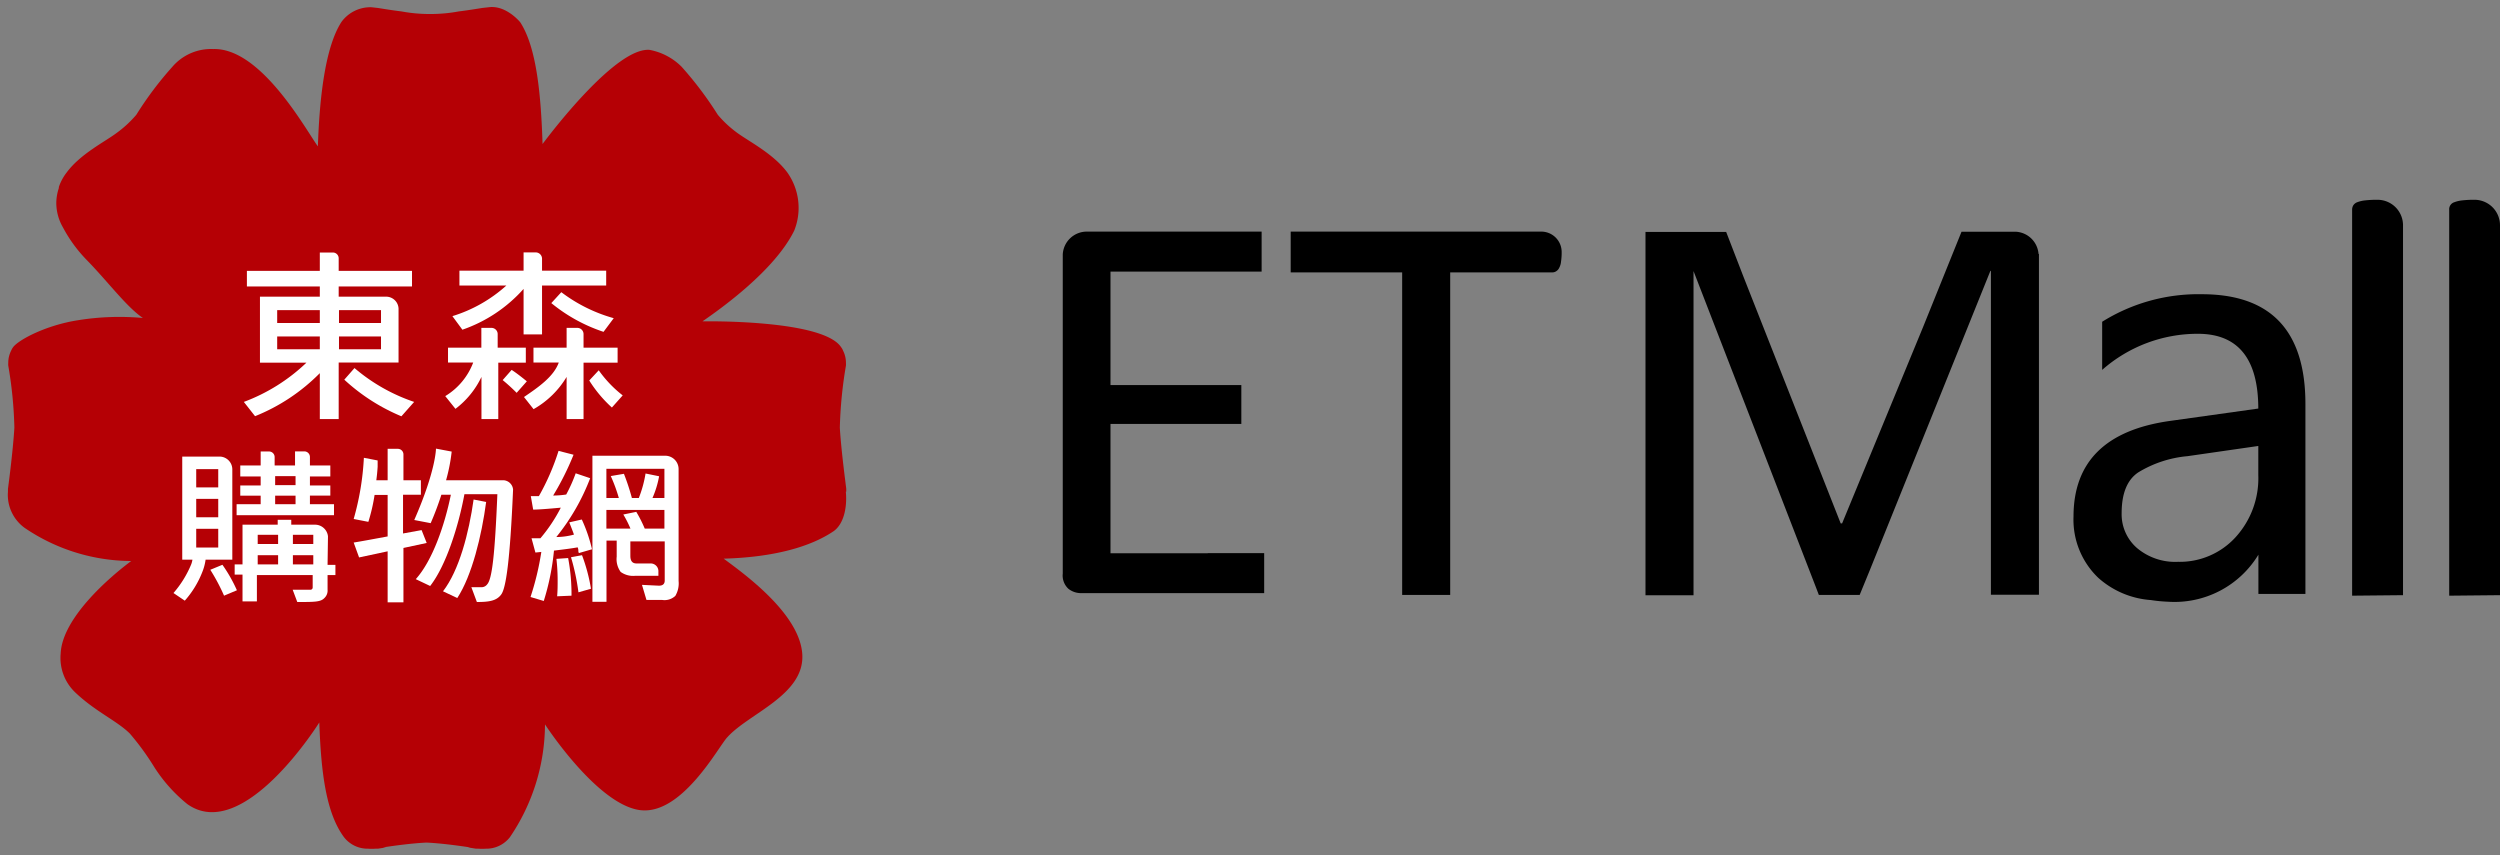 <svg id="etmallLogo" data-name="etmallLogo" xmlns="http://www.w3.org/2000/svg" viewBox="0 0 245.14 83.84"><rect x="0" y="0" width="245.14" height="83.84" fill="#808080" stroke="none"/><defs><style>.logo__outer{fill:none;}.logo__inner{fill:#b50005;}.logo__word{fill:#fff;}.logo__sub{fill:#000;}</style></defs><path class="logo__sub" d="M1053.34,526.76a17.79,17.79,0,0,0-9.77,2.7v4.72a14.16,14.16,0,0,1,9.38-3.54q5.92,0,5.93,7.33l-8.63,1.21q-9.49,1.32-9.49,9.39a7.89,7.89,0,0,0,2.43,6,8.65,8.65,0,0,0,5.16,2.18v0a14.06,14.06,0,0,0,1.63.16,9.62,9.62,0,0,0,8.91-4.61v3.85h4.61V537.5Q1063.49,526.76,1053.34,526.76Zm-7.86,21.47c0-1.93.54-3.27,1.63-4a11.18,11.18,0,0,1,4.83-1.59l6.94-1v2.86a8.58,8.58,0,0,1-2.23,6.09A7.41,7.41,0,0,1,1051,553a5.81,5.81,0,0,1-4-1.34A4.38,4.38,0,0,1,1045.48,548.23Z" transform="translate(-837.44 -497.91)"/><path class="logo__sub" d="M955.84,552.16h-9.51V539.48h12.83v-3.81H946.33V524.54h14.82v-3.92H944a2.36,2.36,0,0,0-2.35,2.23h0v31.3a1.77,1.77,0,0,0,.56,1.5,2,2,0,0,0,1.19.42h18v-3.92h-5.51Z" transform="translate(-837.44 -497.91)"/><path class="logo__sub" d="M988.56,520.62H964v4h.72l.21,0h10v31.63h4.71V524.62h10a.68.68,0,0,0,.39-.11.78.78,0,0,0,.3-.34,1.57,1.57,0,0,0,.18-.62,5.8,5.8,0,0,0,.06-.9h0v0A2,2,0,0,0,988.56,520.62Z" transform="translate(-837.44 -497.91)"/><path class="logo__sub" d="M1037.33,522.81a2.36,2.36,0,0,0-2.28-2.18h-5.27L1026,530l-7.93,19.23h-.14L1008.38,525l-1.68-4.35h-7.91v35.63h4.71v-3.52h0V524.49h0l12,31h0l.29.76h4l1-2.44h0l11.82-29.34h.05v31.76h4.71V522.81Z" transform="translate(-837.44 -497.91)"/><path class="logo__sub" d="M1073.07,556.27V520a2.5,2.5,0,0,0-2.5-2.5h0a10.31,10.31,0,0,0-1.22.06,3,3,0,0,0-.77.18.79.79,0,0,0-.39.31.82.82,0,0,0-.11.42v37.85Z" transform="translate(-837.44 -497.91)"/><path class="logo__sub" d="M1082.58,556.27V520a2.5,2.5,0,0,0-2.5-2.5h0a10.13,10.13,0,0,0-1.21.06,3,3,0,0,0-.77.18.71.71,0,0,0-.5.73v37.85Z" transform="translate(-837.44 -497.91)"/><path class="logo__inner" d="M920.42,546.11a.3.3,0,0,1,0,.1c0-.12,0-.24,0-.36s-.48-3.53-.63-6a42.3,42.3,0,0,1,.6-6.09,2.4,2.4,0,0,0,0-.28,2.64,2.64,0,0,0-.27-1.16,1.43,1.43,0,0,0-.2-.36c-1.8-2.76-13.6-2.54-13.6-2.54,1.79-1.23,7.09-5,9-8.9a6,6,0,0,0-.68-5.7c-1.34-1.81-3.69-3-4.88-3.86a10.83,10.83,0,0,1-1.94-1.8,34.9,34.9,0,0,0-3.55-4.71,6,6,0,0,0-3.14-1.65c-3.21-.26-9.38,7.75-10.49,9.23-.15-4.75-.57-9.46-2.19-11.94,0,0-1.38-1.7-3.09-1.47l-.63.07h0c-.38.06-1.33.22-2.31.34a15.07,15.07,0,0,1-2.45.25h-.71a14.84,14.84,0,0,1-2.45-.25c-1-.12-1.93-.28-2.32-.34h0l-.63-.07a3.52,3.52,0,0,0-2.93,1.43c-1.61,2.47-2.16,7.46-2.32,12.21-1.1-1.48-5.54-9.69-10.26-9.54a5,5,0,0,0-4,1.73,33.91,33.91,0,0,0-3.54,4.71,11,11,0,0,1-1.95,1.8c-1.18.88-3.54,2.05-4.88,3.86a4.82,4.82,0,0,0-.77,1.43l0,.1a4.71,4.71,0,0,0-.25,1.46,4.81,4.81,0,0,0,.66,2.41,13.78,13.78,0,0,0,2.37,3.23c2.09,2.15,3.84,4.53,5.46,5.64a25.47,25.47,0,0,0-6.36.22c-3.16.49-5.84,1.93-6.37,2.65a1.82,1.82,0,0,0-.2.36,2.64,2.64,0,0,0-.27,1.16,2.4,2.4,0,0,0,0,.28,40.87,40.87,0,0,1,.6,6.09c-.15,2.47-.63,6-.63,6s0,.24,0,.36a.3.3,0,0,1,0-.1,4,4,0,0,0,1.62,3.55,18.69,18.69,0,0,0,10.47,3.26c-2,1.48-6.77,5.54-6.92,9.07a4.66,4.66,0,0,0,1.39,3.78c2,1.92,4.16,2.83,5.4,4.08a25.63,25.63,0,0,1,2.4,3.3h0a15.12,15.12,0,0,0,3.22,3.6c5.51,3.94,12.95-8,12.95-8,.17,4.94.67,8.88,2.42,11.25a2.93,2.93,0,0,0,2.32,1.13h.06a4.58,4.58,0,0,0,.68,0h0l.26,0h0l.84-.13H875c1.07-.16,2.78-.4,4.26-.47h0c1.48.07,3.19.31,4.26.47h-.23l.83.13h0l.26,0h0a4.65,4.65,0,0,0,.68,0h.07a2.92,2.92,0,0,0,2.31-1.13,19.8,19.8,0,0,0,3.44-11.06s5,7.71,9.2,8.39,7.87-6.33,8.69-7.14c2.1-2.33,7.57-4.13,7.34-8.11s-5.71-7.91-7.71-9.39c5-.14,8.57-1.19,10.79-2.7,1-.72,1.33-2.34,1.19-3.86" transform="translate(-837.44 -497.91)"/><path class="logo__outer" d="M885.21,500.4a2.8,2.8,0,0,1,2.21,1.38,22.91,22.91,0,0,1,3,11.07c1-1.4,6.61-8.45,9.73-8.44h.15a5.85,5.85,0,0,1,3,1.57,32.24,32.24,0,0,1,3.39,4.51,10.75,10.75,0,0,0,1.87,1.73c1.13.84,3.39,1.95,4.68,3.69a5.7,5.7,0,0,1,.65,5.44c-1.83,3.69-6.91,7.33-8.62,8.51h.61c2.38,0,10.94.16,12.42,2.42a1.7,1.7,0,0,1,.19.35,2.55,2.55,0,0,1,.26,1.11,2.06,2.06,0,0,1,0,.26,41.14,41.14,0,0,0-.58,5.82c.15,2.37.61,5.75.61,5.75s0,.22,0,.34a.36.36,0,0,0,0-.1,3.83,3.83,0,0,1-1.55,3.39,17.09,17.09,0,0,1-9.83,3.17c1.93,1.41,6.78,6.27,6.79,8.63a4.69,4.69,0,0,1-1.69,3.6c-1.89,1.84-4,2.71-5.18,3.9a25.59,25.59,0,0,0-2.3,3.16h0a23.29,23.29,0,0,1-3.87,4.29,1.52,1.52,0,0,1-.79.2c-3.33,0-9.84-8.32-9.84-8.32a18.1,18.1,0,0,1-3.31,10.36,2.8,2.8,0,0,1-2.22,1.08h-.17a4,4,0,0,1-.54,0h0l-.25,0h0l-.8-.13.21,0h0a39.35,39.35,0,0,0-4.08-.45h0a39.57,39.57,0,0,0-4.09.45h0l.2,0-.8.13h0l-.25,0h0a4,4,0,0,1-.54,0h-.17a2.82,2.82,0,0,1-2.22-1.08c-1.68-2.27-2.18-6-2.34-10.74,0,0-5.69,8-10.33,8a3.58,3.58,0,0,1-2.12-.67,14.65,14.65,0,0,1-3-3.13h0a23.67,23.67,0,0,0-2.3-3.16c-1.19-1.19-3.28-2.06-5.17-3.9a4.66,4.66,0,0,1-1.69-3.6c0-2.36,5.25-7.22,7.18-8.63a18.51,18.51,0,0,1-10.22-3.17,3.81,3.81,0,0,1-1.56-3.39l0,.1a1.88,1.88,0,0,1,0-.34s.46-3.38.61-5.75A39.65,39.65,0,0,0,840,534a2.11,2.11,0,0,1,0-.26,2.55,2.55,0,0,1,.25-1.11,2.37,2.37,0,0,1,.19-.35c.51-.68,3.08-1.74,6.11-2.2a46,46,0,0,1,6.6-.44H854a53.37,53.37,0,0,1-7-5.5,7.83,7.83,0,0,1-1.84-3.09,4.61,4.61,0,0,1-.63-2.3,4.67,4.67,0,0,1,.23-1.4l0-.09a4.48,4.48,0,0,1,.74-1.36c1.28-1.74,3.54-2.85,4.68-3.69a10.6,10.6,0,0,0,1.86-1.73,33.21,33.21,0,0,1,3.4-4.51,5.8,5.8,0,0,1,3-1.57h.15c3.13,0,9.2,7.26,10.24,8.65.15-4.55.92-8.91,2.47-11.28a2.81,2.81,0,0,1,2.22-1.38,1.67,1.67,0,0,1,.31,0c.14,0,.5,0,.6.06h0c.37.06,1.28.21,2.22.33a14.84,14.84,0,0,0,2.35.24h.68a14.72,14.72,0,0,0,2.34-.24c1-.12,1.85-.27,2.22-.33h0l.6-.06a1.77,1.77,0,0,1,.32,0m0-2.5h0a4.63,4.63,0,0,0-.65,0l-.18,0-.4,0h-.13c-.35.06-1.21.2-2.1.31l-.14,0a12.51,12.51,0,0,1-2,.2h-.54a12.28,12.28,0,0,1-2-.2l-.15,0c-.91-.12-1.79-.26-2.12-.31l-.13,0-.38,0-.18,0a4.58,4.58,0,0,0-.64,0,5.18,5.18,0,0,0-4.35,2.58,18.37,18.37,0,0,0-2.25,6.57c-2.47-2.52-5.69-5.14-8.33-5.14h-.35a8.08,8.08,0,0,0-4.56,2.29,21.43,21.43,0,0,0-2.82,3.59c-.27.42-.54.81-.78,1.14a8,8,0,0,1-1.38,1.26c-.24.18-.58.4-1,.63a15.39,15.39,0,0,0-4.24,3.56,7.25,7.25,0,0,0-1.11,2.07l0,.08s0,.05,0,.08a6.93,6.93,0,0,0-.35,2.14,7.15,7.15,0,0,0,.87,3.38v0a9.94,9.94,0,0,0,2.3,3.72c.52.53,1.11,1.07,1.73,1.6l-.75.11c-.62.09-6.12,1-7.74,3.19a4.11,4.11,0,0,0-.45.8,4.89,4.89,0,0,0-.48,2.14,2.92,2.92,0,0,0,0,.51.88.88,0,0,0,0,.16,36.92,36.92,0,0,1,.55,5.25c-.14,2.15-.55,5.24-.59,5.54a2.57,2.57,0,0,0-.07.4,6.34,6.34,0,0,0,2.57,5.62l.07,0a20.09,20.09,0,0,0,6,2.79c-2,2.1-4.06,4.74-4.06,7a7.17,7.17,0,0,0,2.51,5.45,21.77,21.77,0,0,0,3.41,2.6,11.75,11.75,0,0,1,1.67,1.22,11.37,11.37,0,0,1,1.26,1.69l.67,1,.09.13a16.68,16.68,0,0,0,3.64,3.75,6,6,0,0,0,3.54,1.12c3,0,6-2.16,8.36-4.4a14.28,14.28,0,0,0,2.3,6.11,5.24,5.24,0,0,0,4.13,2.09h.27a6.22,6.22,0,0,0,.86-.06h.06a2.28,2.28,0,0,0,.35-.06l.41-.06.32-.05.28-.06c1.23-.18,2.32-.3,3.19-.34s2,.16,3.19.34l.27.06.33.05.4.06a2.69,2.69,0,0,0,.36.06H884a6.33,6.33,0,0,0,.86.06h.27a5.26,5.26,0,0,0,4.13-2.08,19,19,0,0,0,3-6.14c2.51,2.58,5.63,5.11,8.19,5.11a4,4,0,0,0,2-.54l.13-.08a24,24,0,0,0,4.51-4.92l.09-.14c.24-.34.47-.68.68-1a11.46,11.46,0,0,1,1.24-1.67,11.25,11.25,0,0,1,1.7-1.24,22.74,22.74,0,0,0,3.41-2.6,7.14,7.14,0,0,0,2.5-5.45c0-2.22-1.9-4.84-3.83-6.93a19.22,19.22,0,0,0,5.78-2.81l.07,0a6.32,6.32,0,0,0,2.57-5.62,2.28,2.28,0,0,0-.06-.39c0-.29-.46-3.4-.59-5.54a35.49,35.49,0,0,1,.55-5.26.68.68,0,0,1,0-.14,4.64,4.64,0,0,0-.46-2.71,4,4,0,0,0-.38-.69c-.48-.73-1.78-2.52-8.33-3.22a19.35,19.35,0,0,0,4.08-5.19,8.14,8.14,0,0,0-.9-8.07,15.33,15.33,0,0,0-4.23-3.56c-.37-.23-.72-.45-1-.62a9,9,0,0,1-1.39-1.27c-.24-.33-.5-.72-.78-1.14a20.92,20.92,0,0,0-2.82-3.59,8,8,0,0,0-4.56-2.29h-.35c-2.57,0-5.58,2.45-8,5a21.13,21.13,0,0,0-2.57-6.44,5.18,5.18,0,0,0-4.34-2.57Z" transform="translate(-837.45 -497.9)"/><path class="logo__word" d="M858.06,553.78a19,19,0,0,1,1.35,2.54l1.26-.53a14.59,14.59,0,0,0-1.42-2.5Z" transform="translate(-837.44 -497.91)"/><path class="logo__word" d="M869.6,550.5a1.28,1.28,0,0,0-1.2-1.14H866v-.48h-1.33v.48h-3.45v3.89h-.77v1h.77v2.63h1.41V554.3h5.47v1.21h0a.22.22,0,0,1-.22.23h-1.74l.45,1.2c1.73,0,2.3,0,2.67-.4a1,1,0,0,0,.3-.81V554.3h.77v-1h-.77Zm-4.89,2.75h-2v-.9h2Zm0-2h-2v-.9h2Zm3.45,2h-2v-.9h2Zm0-2h-2v-.9h2Z" transform="translate(-837.44 -497.91)"/><path class="logo__word" d="M864.65,548.43h5.54v-1.08h-2.36v-.84h2v-1h-2v-.88h2v-1.08h-2v-.83a.55.55,0,0,0-.54-.55h-.92v1.38h-2v-.82a.55.55,0,0,0-.55-.55H863v1.37h-2v1.08h2v.88h-2v1h2v.84h-2.36v1.08h4Zm-.23-3.83h2v.88h-2Zm0,1.91h2v.84h-2Z" transform="translate(-837.44 -497.91)"/><path class="logo__word" d="M860.22,543.91a1.26,1.26,0,0,0-1.23-1.23h-3.68v10.11h1a2.32,2.32,0,0,1-.11.43,10.26,10.26,0,0,1-1.75,2.84l1.11.75a9.37,9.37,0,0,0,1.71-2.79,5.05,5.05,0,0,0,.33-1.23h2.62Zm-3.54,0h2.16v1.79h-2.16Zm0,2.92h2.16v1.8h-2.16Zm0,4.77v-1.84h2.16v1.84Z" transform="translate(-837.44 -497.91)"/><path class="logo__word" d="M886.8,545h-5.62a17.25,17.25,0,0,0,.55-2.81l-1.54-.29s0,2.15-2.13,7l1.61.31a28.89,28.89,0,0,0,1.05-2.79h.93c-.61,3-1.8,6.45-3.44,8.28l1.41.67c1.56-2,2.78-5.86,3.36-9h3.23c-.25,6.07-.53,8.33-1,8.84a.69.69,0,0,1-.55.28h-1l.54,1.45h0c1.19,0,1.93-.11,2.39-.74s.86-3.27,1.16-10.29h0A1,1,0,0,0,886.8,545Z" transform="translate(-837.44 -497.91)"/><path class="logo__word" d="M883.88,546.89c-.46,3.27-1.41,6.94-3,9l1.4.66c1.44-2.2,2.39-6.11,2.83-9.42Z" transform="translate(-837.44 -497.91)"/><path class="logo__word" d="M878.78,549.89l-1.82.33v-3.8h1.75V545H877v-2.54a.55.55,0,0,0-.55-.54h-1V545h-1.11c.07-.54.1-.86.13-1.32h0l0-.62-1.35-.26a26.61,26.61,0,0,1-1,6l1.44.28a17.88,17.88,0,0,0,.61-2.64h1.28v4.07c-1.14.21-2.51.47-3.33.6l.53,1.46,2.8-.6v5H877v-5.33l2.28-.49Z" transform="translate(-837.44 -497.91)"/><path class="logo__word" d="M893.26,549.13c.22.55.37.94.46,1.2a6.74,6.74,0,0,1-1.73.24,21.11,21.11,0,0,0,3.32-5.77l-1.42-.48a15,15,0,0,1-.93,2.08,8.42,8.42,0,0,1-1.28.1,27.24,27.24,0,0,0,2-4l-1.47-.38a22.91,22.91,0,0,1-1.93,4.44h-.3l-.23,0-.26,0,.23,1.32c.51,0,1.41-.07,2.71-.19a15.51,15.51,0,0,1-2,3h-.87l.38,1.4.58-.06a27,27,0,0,1-1.06,4.42l1.3.39a24.15,24.15,0,0,0,1-4.94c1-.12,1.79-.22,2.32-.32a.78.78,0,0,1,.07.27c0,.12,0,.21.06.29l1.28-.37a15,15,0,0,0-1-2.92Z" transform="translate(-837.44 -497.91)"/><path class="logo__word" d="M892,552.71a18.49,18.49,0,0,1,.12,2.07c0,.53,0,1.06-.05,1.6l1.41-.06a19.18,19.18,0,0,0-.33-3.69Z" transform="translate(-837.44 -497.91)"/><path class="logo__word" d="M902.59,542.6h-7.06v14.32h1.38l0-6h1v1.58a2.13,2.13,0,0,0,.39,1.49,2.08,2.08,0,0,0,1.43.38H902v-.5a.76.76,0,0,0-.81-.71h-1.34c-.4,0-.6-.24-.6-.74V551h3.37v3.83q0,.51-.57.51l-1.66-.08.44,1.48h1.55a1.55,1.55,0,0,0,1.28-.4,2.39,2.39,0,0,0,.32-1.46v-11A1.31,1.31,0,0,0,902.59,542.6Zm0,7.14h-1.93a12.76,12.76,0,0,0-.83-1.64l-1.27.26a11,11,0,0,1,.7,1.38h-2.36v-1.83h5.69Zm0-3h-1.17a9.57,9.57,0,0,0,.65-2.13l-1.33-.27a11.52,11.52,0,0,1-.66,2.4h-.68a22,22,0,0,0-.78-2.37l-1.29.22a15.68,15.68,0,0,1,.79,2.15h-1.22v-2.86h5.69Z" transform="translate(-837.44 -497.91)"/><path class="logo__word" d="M893.43,552.55a21.92,21.92,0,0,1,.73,3.44l1.23-.35a17.3,17.3,0,0,0-.88-3.29Z" transform="translate(-837.44 -497.91)"/><path class="logo__word" d="M882.78,530.24a14.28,14.28,0,0,0,6-4v4.46h1.81v-4.79h6.29v-1.46h-6.29v-1.19a.62.62,0,0,0-.61-.6h-1.2v1.79h-6.29v1.46h4.6a14.07,14.07,0,0,1-5.29,3Z" transform="translate(-837.44 -497.91)"/><path class="logo__word" d="M889,532h-2.76v-1.34a.61.61,0,0,0-.6-.6h-1V532h-3.27v1.46h2.47a6.54,6.54,0,0,1-2.74,3.29l1,1.25a8.49,8.49,0,0,0,2.55-3.13V539h1.65v-5.53H889Z" transform="translate(-837.44 -497.91)"/><path class="logo__word" d="M887.61,534.18l-.88,1a17.71,17.71,0,0,1,1.37,1.25l1-1.13C888.87,535.12,888.24,534.59,887.61,534.18Z" transform="translate(-837.44 -497.91)"/><path class="logo__word" d="M898,532h-3.34v-1.33h0a.61.61,0,0,0-.61-.61H893V532h-3.25v1.46h2.48c-.5,1.39-2,2.42-3.41,3.38l.94,1.19a8.86,8.86,0,0,0,3.24-3.16V539h1.66v-5.53H898Z" transform="translate(-837.44 -497.91)"/><path class="logo__word" d="M891.5,527.63a16,16,0,0,0,5.12,2.82l1-1.34a15.28,15.28,0,0,1-5.14-2.55Z" transform="translate(-837.44 -497.91)"/><path class="logo__word" d="M896.15,534.22l-.93,1a12.56,12.56,0,0,0,2.22,2.65l1.06-1.19A11.62,11.62,0,0,1,896.15,534.22Z" transform="translate(-837.44 -497.91)"/><path class="logo__word" d="M876.52,528.16A1.22,1.22,0,0,0,875.3,527h-4.65v-1h7.19v-1.53h-7.19v-1.23a.57.57,0,0,0-.56-.57H868.8v1.8h-7.15V526h7.15v1h-5.87v6.47h4.56a17.92,17.92,0,0,1-6.14,3.85l1.1,1.4a18.73,18.73,0,0,0,6.35-4.22V539h1.85v-5.54h5.87Zm-7.72,4h-4.18v-1.26h4.18Zm0-2.58h-4.18v-1.26h4.18Zm6,2.58h-4.12v-1.26h4.12Zm0-2.58h-4.12v-1.26h4.12Z" transform="translate(-837.44 -497.91)"/><path class="logo__word" d="M871.2,535.14a19,19,0,0,0,5.6,3.59l1.25-1.41A17.74,17.74,0,0,1,872.2,534Z" transform="translate(-837.44 -497.91)"/></svg>